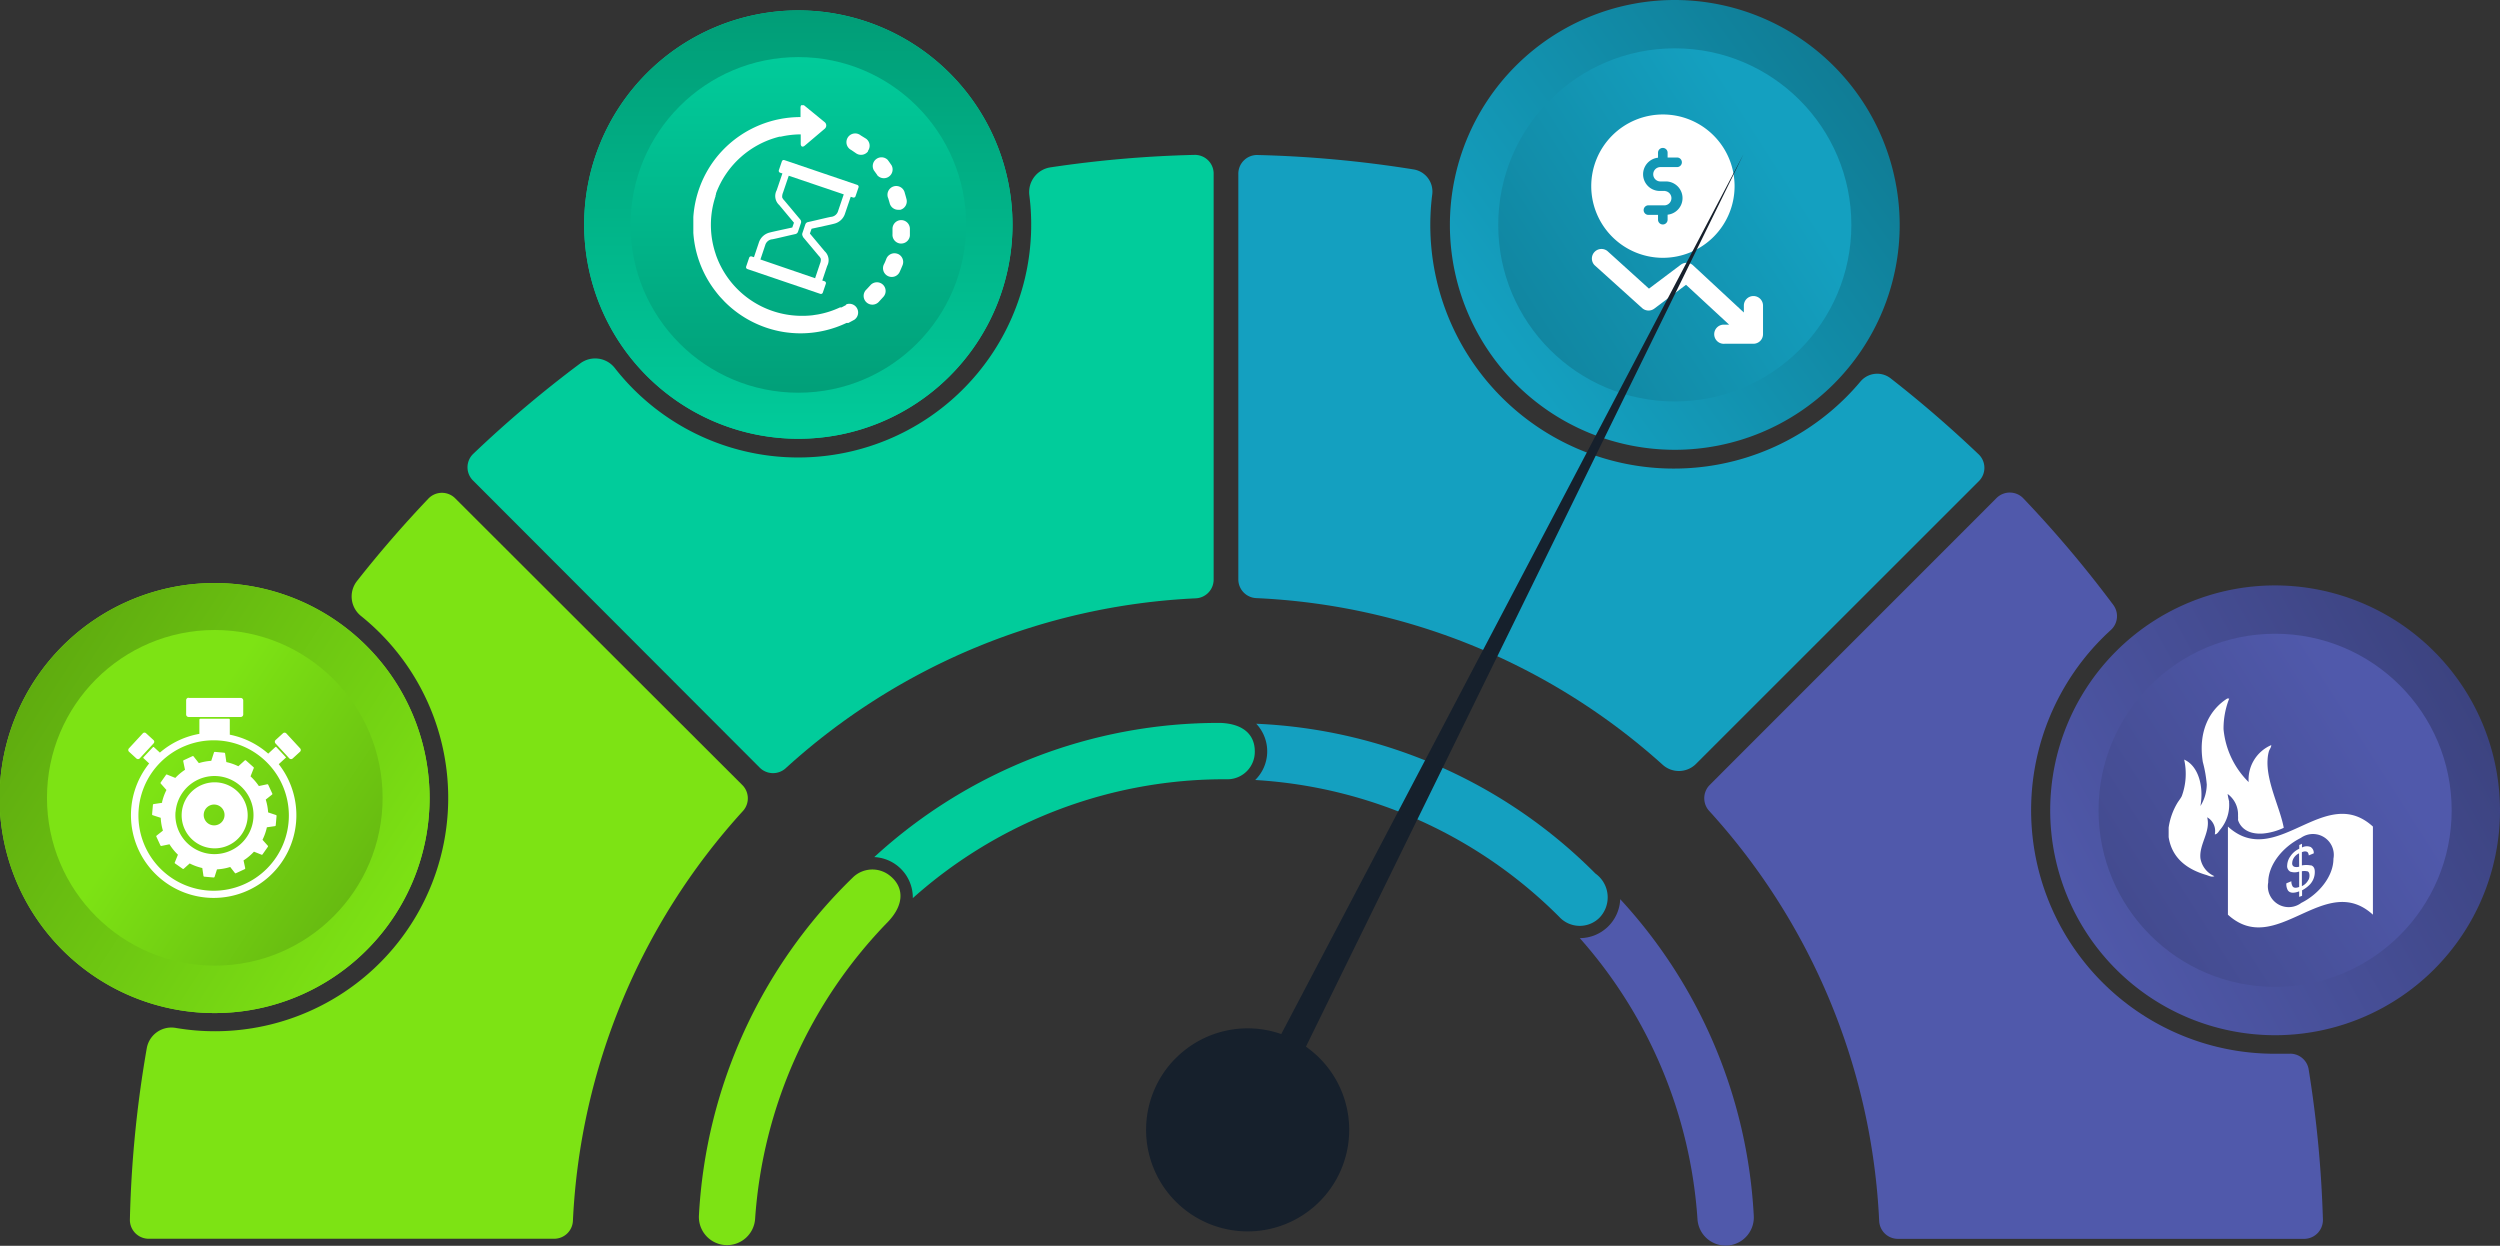 <svg id="Layer_1" data-name="Layer 1" xmlns="http://www.w3.org/2000/svg" xmlns:xlink="http://www.w3.org/1999/xlink" viewBox="0 0 240 119.6"><rect x="0" y="0" width="240" height="119.6" fill="#333333" stroke="none"/><defs><style>.cls-1{fill:none;}.cls-2{fill:#7de314;}.cls-3{fill:url(#_3);}.cls-4{fill:url(#_3-2);}.cls-10,.cls-5{fill:#fff;}.cls-5{fill-rule:evenodd;}.cls-6{fill:#01cc9b;}.cls-7{fill:url(#_2);}.cls-8{fill:url(#_2-2);}.cls-9{clip-path:url(#clip-path);}.cls-11{fill:#14a0c0;}.cls-12{fill:url(#linear-gradient);}.cls-13{fill:url(#linear-gradient-2);}.cls-14{fill:#5059ab;}.cls-15{fill:url(#linear-gradient-3);}.cls-16{fill:url(#linear-gradient-4);}.cls-17{clip-path:url(#clip-path-3);}.cls-18{fill:#16202c;}</style><linearGradient id="_3" x1="2.09" y1="64.58" x2="38.35" y2="88.09" gradientUnits="userSpaceOnUse"><stop offset="0" stop-color="#5eaa0f"/><stop offset="1" stop-color="#7de314"/></linearGradient><linearGradient id="_3-2" x1="41.33" y1="90.4" x2="16.23" y2="73.67" xlink:href="#_3"/><linearGradient id="_2" x1="76.64" y1="-2.67" x2="76.64" y2="42.77" gradientUnits="userSpaceOnUse"><stop offset="0" stop-color="#019974"/><stop offset="1" stop-color="#01cc9b"/></linearGradient><linearGradient id="_2-2" x1="76.64" y1="42.35" x2="76.64" y2="4.9" xlink:href="#_2"/><clipPath id="clip-path"><rect class="cls-1" x="66.56" y="10.1" width="20.81" height="22"/></clipPath><linearGradient id="linear-gradient" x1="182.6" y1="5.78" x2="144.65" y2="33.27" gradientUnits="userSpaceOnUse"><stop offset="0" stop-color="#0f7890"/><stop offset="1" stop-color="#14a0c0"/></linearGradient><linearGradient id="linear-gradient-2" x1="133.19" y1="39.21" x2="170.64" y2="15.3" xlink:href="#linear-gradient"/><linearGradient id="linear-gradient-3" x1="198.3" y1="88.87" x2="237.34" y2="67.36" gradientUnits="userSpaceOnUse"><stop offset="0" stop-color="#5059ab"/><stop offset="1" stop-color="#3c4380"/></linearGradient><linearGradient id="linear-gradient-4" x1="190.81" y1="95.4" x2="228.27" y2="71.5" gradientUnits="userSpaceOnUse"><stop offset="0" stop-color="#3c4380"/><stop offset="1" stop-color="#5059ab"/></linearGradient><clipPath id="clip-path-3"><rect class="cls-1" x="208.19" y="67.06" width="19.62" height="22"/></clipPath></defs><title>99</title><path class="cls-2" d="M71.31,77.87A62.77,62.77,0,0,0,55,117.19a1.8,1.8,0,0,1-1.79,1.73H14.35a1.81,1.81,0,0,1-1.88-1.85,109.88,109.88,0,0,1,1.62-16.44,2.4,2.4,0,0,1,2.78-1.95q1,.17,2,.25A22.4,22.4,0,0,0,34.65,59.13a2.4,2.4,0,0,1-.38-3.35q3.2-4.07,6.87-7.93a1.8,1.8,0,0,1,2.57,0L71.27,75.37A1.81,1.81,0,0,1,71.31,77.87Z"/><path class="cls-2" d="M41.24,76.59A20.64,20.64,0,1,1,31.68,59.2,20.64,20.64,0,0,1,41.24,76.59Z"/><path class="cls-3" d="M41.24,76.59A20.64,20.64,0,1,1,31.68,59.2,20.64,20.64,0,0,1,41.24,76.59Z"/><circle class="cls-4" cx="20.62" cy="76.59" r="16.11"/><path class="cls-5" d="M17.45,78a3.17,3.17,0,1,1,2.89,3.43A3.17,3.17,0,0,1,17.45,78Zm10-5.3-.94-1a0,0,0,0,0-.06,0l-.7.65a7.92,7.92,0,0,0-3.69-1.82V69.11A.1.1,0,0,0,22,69H19.24a.1.1,0,0,0-.1.1v1.35a7.91,7.91,0,0,0-3.79,1.8l-.59-.54a0,0,0,0,0-.06,0l-.94,1a0,0,0,0,0,0,.06l.56.52a7.94,7.94,0,1,0,12.44.07l.69-.63a0,0,0,0,0,0-.06Zm-6.94-1.63a7.22,7.22,0,1,0,7.22,7.22,7.22,7.22,0,0,0-7.22-7.22Zm8.3.77a.23.23,0,0,1,0,.32l-.71.65a.23.23,0,0,1-.32,0l-1.33-1.44a.23.23,0,0,1,0-.32l.71-.65a.23.23,0,0,1,.32,0l1.33,1.44Zm-16.43,0,1.33-1.44a.22.22,0,0,1,.32,0l.71.65a.22.22,0,0,1,0,.32l-1.33,1.44a.23.23,0,0,1-.32,0l-.71-.65a.23.23,0,0,1,0-.32ZM18.11,67h5a.24.24,0,0,1,.24.24v1.35a.24.24,0,0,1-.24.24h-5a.24.24,0,0,1-.24-.24V67.22a.24.24,0,0,1,.24-.24Zm1.45,11.15a1,1,0,1,0,1.08-.91,1,1,0,0,0-1.08.91Zm-4-1.08-.8.12a.09.09,0,0,0-.08.08l-.08.9a.09.09,0,0,0,.06.09l.77.25a5.13,5.13,0,0,0,.21,1.23l-.62.49a.09.09,0,0,0,0,.11l.38.82a.09.09,0,0,0,.1.05l.77-.16a5.19,5.19,0,0,0,.81,1l-.29.72a.09.09,0,0,0,0,.11l.74.52a.09.09,0,0,0,.11,0l.57-.51a5.11,5.11,0,0,0,1.21.44l.11.75a.09.09,0,0,0,.08.08l.9.08a.09.09,0,0,0,.09-.06l.23-.72a5.13,5.13,0,0,0,1.27-.23l.46.59a.09.09,0,0,0,.11,0l.82-.38a.09.09,0,0,0,.05-.1l-.16-.74a5.17,5.17,0,0,0,1-.84l.7.28a.09.09,0,0,0,.11,0l.52-.74a.09.09,0,0,0,0-.11l-.51-.57a5.14,5.14,0,0,0,.42-1.2l.77-.11a.09.09,0,0,0,.08-.08l.08-.9a.09.09,0,0,0-.06-.09l-.75-.25a5.13,5.13,0,0,0-.23-1.23l.62-.49a.09.09,0,0,0,0-.11l-.38-.82a.09.09,0,0,0-.1-.05l-.8.17a5.16,5.16,0,0,0-.8-.93l.3-.76a.09.09,0,0,0,0-.11L23.61,73a.09.09,0,0,0-.11,0l-.62.56a5.12,5.12,0,0,0-1.15-.4l-.12-.82a.09.09,0,0,0-.08-.08l-.9-.08a.09.09,0,0,0-.09.06l-.26.8a5.17,5.17,0,0,0-1.19.22l-.52-.66a.09.09,0,0,0-.11,0l-.82.38a.09.09,0,0,0-.05.1l.17.82a5.2,5.2,0,0,0-.93.78l-.77-.31a.09.09,0,0,0-.11,0l-.52.74a.09.09,0,0,0,0,.11l.55.62a5.15,5.15,0,0,0-.42,1.15Zm1.29.86a3.75,3.75,0,1,0,4.06-3.42A3.75,3.75,0,0,0,16.86,77.91Z"/><path class="cls-6" d="M116.51,16.73V55.65a1.8,1.8,0,0,1-1.73,1.79A62.78,62.78,0,0,0,75.46,73.72a1.81,1.81,0,0,1-2.5,0L45.44,46.16a1.79,1.79,0,0,1,0-2.6A111.54,111.54,0,0,1,55.7,34.89a2.39,2.39,0,0,1,3.32.44,22.36,22.36,0,0,0,39.8-16.57,2.4,2.4,0,0,1,2-2.69,110.52,110.52,0,0,1,13.83-1.2A1.8,1.8,0,0,1,116.51,16.73Z"/><path class="cls-6" d="M76.64,1A20.56,20.56,0,1,0,97.2,21.59,20.58,20.58,0,0,0,76.64,1Z"/><path class="cls-7" d="M76.64,1A20.56,20.56,0,1,0,97.2,21.59,20.58,20.58,0,0,0,76.64,1Z"/><circle class="cls-8" cx="76.64" cy="21.59" r="16.11"/><g class="cls-9"><path class="cls-10" d="M80.06,21.48a1.45,1.45,0,0,0,1.07-1l.54-1.59.22.07a.19.19,0,0,0,.24-.12l.29-.85a.19.19,0,0,0-.12-.24l-7-2.38a.19.19,0,0,0-.24.12l-.29.85a.19.19,0,0,0,.12.24l.22.07-.55,1.62a1.17,1.17,0,0,0,.24,1.41l1.42,1.7-.16.46c-.54.12-2,.43-2.15.48a1.45,1.45,0,0,0-1.07,1l-.46,1.37-.22-.07a.19.19,0,0,0-.24.12l-.29.85a.19.19,0,0,0,.12.24l7,2.38a.19.19,0,0,0,.24-.12l.29-.85a.19.19,0,0,0-.12-.24l-.22-.07.47-1.4a1.17,1.17,0,0,0-.24-1.41l-1.42-1.7.16-.46c.54-.12,2-.43,2.15-.48Zm-3,1.24,1.54,1.84a.89.89,0,0,1,.2.29,1,1,0,0,1-.08.46l-.47,1.4L73,24.91l.46-1.37a.78.78,0,0,1,.61-.56c.15,0,1.45-.33,2.29-.51a.34.34,0,0,0,.25-.23l.28-.83a.34.34,0,0,0-.06-.33l-1.54-1.84h0a.89.89,0,0,1-.2-.29,1,1,0,0,1,.08-.46l.55-1.62L81,18.66l-.54,1.59a.78.78,0,0,1-.61.56c-.15,0-1.45.33-2.29.51a.34.34,0,0,0-.25.23l-.28.83a.34.34,0,0,0,.06.33Zm0,0"/><path class="cls-10" d="M81.26,29.26l-.47.25-.07,0-.08,0a8.63,8.63,0,0,1-2.14.68h0l-.53.08h0a8.89,8.89,0,0,1-1,.05,8.74,8.74,0,0,1-8.23-5.82l-.05-.16a8.73,8.73,0,0,1,0-5.5l0-.06.05-.15,0-.07a8.76,8.76,0,0,1,6.09-5.44h0l.13,0h0a8.73,8.73,0,0,1,1.91-.22v.9c0,.28.18.36.39.18l1.9-1.61a.41.41,0,0,0,0-.65l-1.92-1.57c-.22-.18-.39-.09-.39.19v.9a10.33,10.33,0,0,0-7.29,3q-.29.29-.55.59h0l0,0a10.31,10.31,0,0,0-2.47,6.43s0,0,0,.06,0,.16,0,.24,0,.26,0,.39v0A10.31,10.31,0,0,0,68.72,28v0c.13.17.26.33.4.49l0,0,.44.47a10.32,10.32,0,0,0,5.6,2.9h0a10.51,10.51,0,0,0,1.72.14,10.31,10.31,0,0,0,4.39-1l.09,0,.09,0,.56-.3a.84.84,0,0,0-.82-1.46Zm0,0"/></g><path class="cls-10" d="M84.2,16.8a.84.84,0,0,0,1.39-.93c-.12-.17-.24-.35-.37-.52a.84.84,0,0,0-1.33,1l.31.43Zm0,0"/><path class="cls-10" d="M85.26,19c.05.17.1.34.15.51a.84.84,0,0,0,.81.63l.21,0a.84.84,0,0,0,.6-1c-.05-.2-.11-.41-.17-.61a.84.84,0,1,0-1.59.51Zm0,0"/><g class="cls-9"><path class="cls-10" d="M84.73,27.3a.84.84,0,0,0-1.18.09l-.36.39a.84.84,0,1,0,1.2,1.17l.43-.47a.84.84,0,0,0-.09-1.18Zm0,0"/><path class="cls-10" d="M86.54,21.13a.84.84,0,0,0-.86.81c0,.18,0,.36,0,.53a.84.84,0,0,0,.76.91h.08a.84.84,0,0,0,.83-.76c0-.21,0-.42,0-.63a.84.84,0,0,0-.81-.86Zm0,0"/></g><path class="cls-10" d="M86.17,24.37a.84.84,0,0,0-1.08.47c-.06.16-.13.33-.21.49a.84.84,0,1,0,1.52.7c.09-.19.17-.39.25-.58a.84.84,0,0,0-.47-1.08Zm0,0"/><path class="cls-10" d="M83.32,14.49a.84.84,0,0,0-.17-1.17L82.63,13a.84.84,0,1,0-.91,1.4l.44.3a.84.84,0,0,0,1.17-.17Zm0,0"/><path class="cls-11" d="M190,46.16,162.82,73.33a2.32,2.32,0,0,1-3.2.09,62.49,62.49,0,0,0-39-16,1.8,1.8,0,0,1-1.74-1.79V16.73a1.8,1.8,0,0,1,1.8-1.85h0a111.12,111.12,0,0,1,15,1.38,2.15,2.15,0,0,1,1.82,2.36q-.13,1-.17,2a23.38,23.38,0,0,0,41.28,16,2.1,2.1,0,0,1,2.89-.3q4.31,3.36,8.39,7.24h0A1.8,1.8,0,0,1,190,46.16Z"/><path class="cls-12" d="M160.78,0a21.59,21.59,0,1,0,21.59,21.59A21.62,21.62,0,0,0,160.78,0Z"/><circle class="cls-13" cx="160.78" cy="21.59" r="16.95"/><path class="cls-10" d="M159.63,24.75a6.88,6.88,0,1,0-6.87-6.87A6.88,6.88,0,0,0,159.63,24.75Zm.23-6.42h-.46a1.6,1.6,0,0,1-.23-3.19v-.48a.46.46,0,0,1,.92,0v.46H161a.46.46,0,1,1,0,.92h-1.6a.69.69,0,0,0,0,1.38h.46a1.6,1.6,0,0,1,.23,3.19v.48a.46.46,0,0,1-.92,0v-.46h-.92a.46.46,0,0,1,0-.92h1.6a.69.69,0,0,0,0-1.37Z"/><path class="cls-10" d="M168.33,28.42a.92.92,0,0,0-.92.92V30l-4.88-4.53a.92.92,0,0,0-1.17-.06l-3.06,2.3-4-3.62a.92.92,0,0,0-1.23,1.36l4.58,4.13a.92.92,0,0,0,1.16.05l3.05-2.29L166,31.17h-.42a.92.92,0,1,0,0,1.83h2.75a.92.92,0,0,0,.92-.92V29.33A.92.92,0,0,0,168.33,28.42Z"/><path class="cls-14" d="M155.54,86.32a3.89,3.89,0,0,1-3.88,3.74h0a45.24,45.24,0,0,1,11.3,27,2.7,2.7,0,0,0,5.4-.38A48.56,48.56,0,0,0,155.54,86.32Z"/><path class="cls-11" d="M149.67,88a2.68,2.68,0,0,0,3.85.13,2.81,2.81,0,0,0-.36-4.27A48.85,48.85,0,0,0,120.6,69.48a3.86,3.86,0,0,1-.1,5.4A45,45,0,0,1,149.67,88Z"/><path class="cls-6" d="M83.93,82.28a3.89,3.89,0,0,1,3.7,3.88s0,0,0,.06a44.9,44.9,0,0,1,30.22-11.41,2.63,2.63,0,0,0,2.61-2.69c0-1.5-1-2.63-3.29-2.72A48.85,48.85,0,0,0,83.93,82.28Z"/><path class="cls-2" d="M85.25,88.49h0c1.67-1.76,1.45-3.4.21-4.4a2.68,2.68,0,0,0-3.61.17A48.81,48.81,0,0,0,67.1,116.64a2.7,2.7,0,0,0,5.39.38A45.25,45.25,0,0,1,85.25,88.49Z"/><path class="cls-14" d="M223,117.08a1.81,1.81,0,0,1-1.88,1.85H182.19a1.8,1.8,0,0,1-1.79-1.73,62.77,62.77,0,0,0-16.29-39.32,1.81,1.81,0,0,1,0-2.5c5.09-5.1,25.69-25.69,27.55-27.56a1.8,1.8,0,0,1,2.56,0,110.78,110.78,0,0,1,8.67,10.27,1.8,1.8,0,0,1-.26,2.4,23.38,23.38,0,0,0,15.74,40.67q.69,0,1.37,0a1.79,1.79,0,0,1,1.89,1.49A111,111,0,0,1,223,117.08Z"/><path class="cls-15" d="M218.41,56.2A21.59,21.59,0,1,0,240,77.79,21.62,21.62,0,0,0,218.41,56.2Z"/><circle class="cls-16" cx="218.41" cy="77.79" r="16.95"/><g class="cls-17"><path class="cls-10" d="M214,76.95a7,7,0,0,1-.15-.73,2.44,2.44,0,0,1,1,2.1,2.69,2.69,0,0,1,0,.39s.31,1.45,2.39,1.31a6,6,0,0,0,2-.55c-.34-1.9-1.71-4.46-1.55-6.6a3.59,3.59,0,0,1,.12-.73c.06-.21.24-.39.23-.61a3.6,3.6,0,0,0-2.17,3.55A8.18,8.18,0,0,1,213.46,70a7.84,7.84,0,0,1,.57-3h-.12c-1.84,1.12-2.9,3.26-2.44,6.15a12.12,12.12,0,0,1,.38,2.17,4,4,0,0,1-.61,2.06c.34-1.86-.18-3.85-1.56-4.46a6.23,6.23,0,0,1-.23,3.51c-.12.24-.29.44-.42.65a6.35,6.35,0,0,0-.84,2.37v.91c.31,2,1.73,3.08,3.59,3.63.25.07.54.25.8.12a2.27,2.27,0,0,1-1.34-1.72c-.13-1.37,1-2.53.65-3.93a1.52,1.52,0,0,1,.73,1.64c.22,0,.36-.25.49-.42a3.69,3.69,0,0,0,.88-2.71Zm0,0"/><path class="cls-10" d="M213.88,79.35v8.46c4.64,4.23,9.28-4.23,13.92,0V79.35c-4.64-4.23-9.28,4.23-13.92,0Zm7,7.36a2,2,0,0,1-3.13-2c0-1.7,1.4-3.41,3.13-4.27a2,2,0,0,1,3.13,2c0,1.69-1.4,3.41-3.13,4.26Zm0,0"/></g><path class="cls-10" d="M221.83,83.08a2.33,2.33,0,0,0-.85,0V81.81c.25-.11.43-.09.55,0a.56.56,0,0,1,.11.31l.48-.2a.66.66,0,0,0-.3-.61,1,1,0,0,0-.83.05V81l-.26.12v.36a2,2,0,0,0-.85.72,1.6,1.6,0,0,0-.31.87.61.61,0,0,0,.28.6,1.3,1.3,0,0,0,.87,0v1.48c-.31.11-.52.1-.63-.06a.94.94,0,0,1-.12-.49l-.48.2a1.18,1.18,0,0,0,.15.68c.19.26.55.29,1.08.09v.53L221,86v-.53a3.05,3.05,0,0,0,.75-.56,1.74,1.74,0,0,0,.47-1.23c0-.34-.13-.54-.37-.61Zm-1.11.12a.79.79,0,0,1-.49,0,.33.33,0,0,1-.18-.34,1,1,0,0,1,.15-.49,1.14,1.14,0,0,1,.51-.45Zm.9,1.24a1.32,1.32,0,0,1-.64.63V83.64a1.23,1.23,0,0,1,.48,0c.17,0,.25.18.25.41a1,1,0,0,1-.09.42Zm0,0"/><path class="cls-18" d="M112.87,101.59A9.74,9.74,0,0,1,123,99.27l44.37-84.45-42,85.66a9.75,9.75,0,1,1-12.5,1.1Z"/></svg>